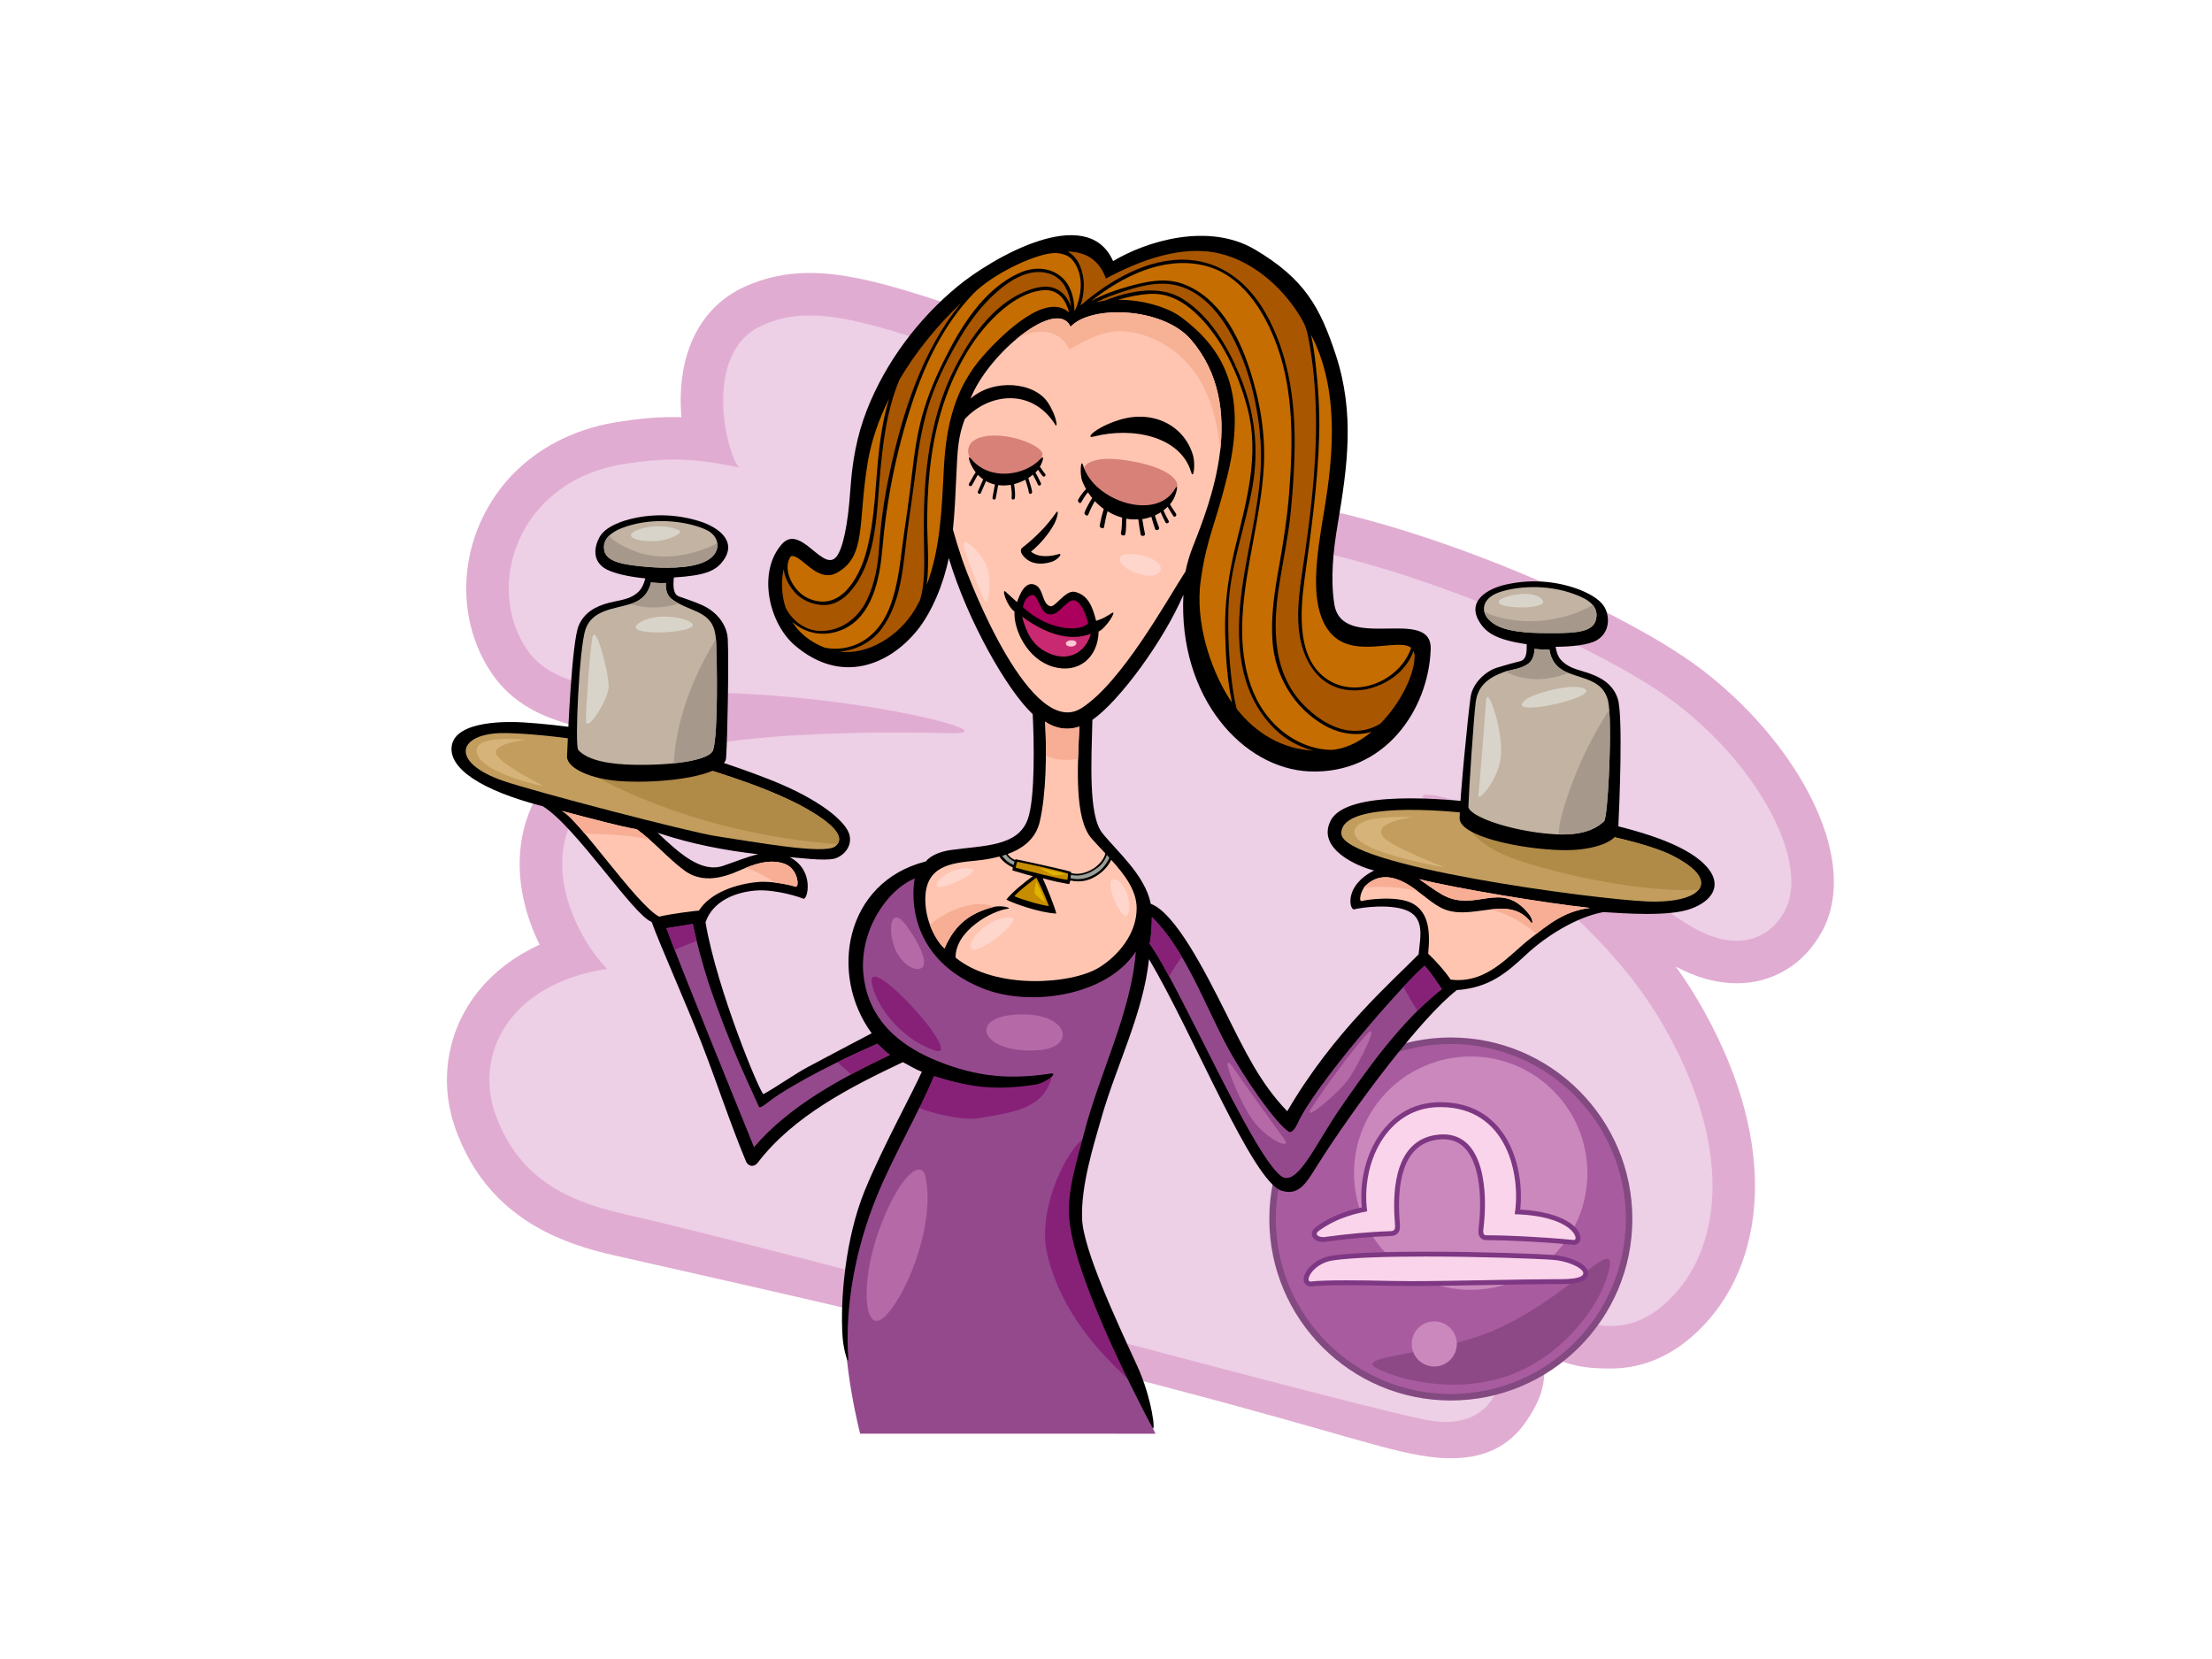 <?xml version="1.0" encoding="utf-8"?>
<!-- Generator: Adobe Illustrator 17.0.0, SVG Export Plug-In . SVG Version: 6.00 Build 0)  -->
<!DOCTYPE svg PUBLIC "-//W3C//DTD SVG 1.1//EN" "http://www.w3.org/Graphics/SVG/1.1/DTD/svg11.dtd">
<svg version="1.1" id="Layer_1" xmlns="http://www.w3.org/2000/svg" xmlns:xlink="http://www.w3.org/1999/xlink" x="0px" y="0px"
	 width="800px" height="600px" viewBox="0 0 800 600" enable-background="new 0 0 800 600" xml:space="preserve">
<g>
	<g>
		<g>
			<g>
				<path fill="#EDCFE6" d="M523.38,526.965c-3.488,0-6.867-0.997-10.051-2.966c-8.94-5.525-37.121-16.561-120.582-37.744
					c-56.005-14.211-117.869-28.195-154.832-36.546c-5.374-1.218-10.254-2.319-14.551-3.294
					c-18.544-4.213-41.135-12.629-51.336-40.587c-4.541-12.452-3.339-26.03,3.306-37.252c6.298-10.633,17.022-18.55,30.825-22.942
					c-6.13-9.673-11.467-23.143-10.392-36.864c1.027-13.119,7.812-24.509,19.619-32.937c12.601-8.991,31.382-14.249,60.98-16.791
					c-4.77-0.335-9.656-0.592-14.603-0.749c-4.007-0.121-8.104-0.167-12.443-0.209c-24.555-0.243-52.385-0.517-64.881-18.542
					c-9.13-13.17-10.67-31.067-4.015-46.709c7.401-17.405,23.362-29.277,43.788-32.576c7.381-1.193,13.565-1.749,19.461-1.749
					c3.868,0,7.683,0.23,11.772,0.725c-1.489-7.077-2.015-15.227-1.072-22.052c1.755-12.695,7.921-21.812,17.838-26.367
					c6.465-2.974,13.214-4.417,20.629-4.417c12.274,0,26.809,3.968,44.857,9.922c37.35,12.321,72.597,36.287,104.814,71.256
					c0.394-0.005,0.792-0.01,1.193-0.01c29.779,0,69.423,13.534,90.406,21.601c31.813,12.234,61.242,27.245,76.807,39.178
					c15.617,11.972,28.643,27.085,36.681,42.551c8.723,16.786,10.346,31.838,4.572,42.379c-5.103,9.309-13.875,14.649-24.071,14.649
					c-7.505,0-15.483-2.797-23.707-8.317c-8.958-6.01-25.865-16.204-42.833-25.331c16.477,13.619,34.196,31.164,46.462,52.362
					c29.263,50.577,20.446,88.712,2.434,107.536c-8.307,8.681-17.702,13.078-27.925,13.078
					c-15.649,0.007-30.211-9.889-45.624-20.362c-1.543-1.05-3.093-2.103-4.646-3.148c3.654,4.208,7.195,8.802,10.369,13.781
					c6.569,10.306,6.722,24.424,0.384,35.976C538.389,521.93,531.051,526.965,523.38,526.965L523.38,526.965z"/>
				<path fill="#E1ACD2" d="M292.838,114.077c10.652,0,23.649,3.335,42.453,9.534c47.196,15.574,82.22,47.713,103.932,71.761
					c1.447-0.08,2.942-0.119,4.48-0.119c46.598,0,132.952,36.503,162.538,59.188c30.564,23.432,48.479,58.186,39.19,75.147
					c-3.593,6.561-9.56,10.655-17.333,10.655c-5.606,0-12.152-2.13-19.426-7.007c-17.355-11.649-71.357-43.33-90.808-45.7
					c-0.7-0.087-1.283-0.129-1.753-0.129c-12.606,0,54.806,30.444,85.262,83.08c24.99,43.192,21.789,79.296,3.531,98.377
					c-7.357,7.689-14.802,10.713-22.376,10.713c-26.208,0-53.979-36.194-85.196-40.553c-0.399-0.056-0.735-0.087-1.009-0.087
					c-6.557,0,25.147,14.475,42.143,41.13c9.508,14.911,3.694,37.499-20.737,33.805c-20.649-3.124-228.489-60.378-292.664-74.948
					c-22.133-5.026-37.983-14.247-45.82-35.729c-7.782-21.324,4.249-47.291,40.35-52.811c-10.566-10.379-30.783-46.149,0.251-68.298
					c15.344-10.948,42.193-15.241,78.292-16.677c8.827-0.354,17.623-0.502,26.099-0.502c6.686,0,13.174,0.092,19.321,0.25
					c0.45,0.01,0.87,0.017,1.259,0.017c18.694,0-30.632-12.906-82.812-14.56c-26.501-0.837-59.157,2.003-71.256-15.45
					c-15.777-22.76-3.855-61.099,34.683-67.327c6.777-1.094,12.566-1.649,18.24-1.649c7.436,0,14.674,0.956,23.679,2.901
					c-4.198-3.575-13.946-41.184,8.063-51.298C280.876,115.285,286.435,114.077,292.838,114.077L292.838,114.077z M292.838,98.717
					c-8.547,0-16.345,1.676-23.838,5.12c-12.239,5.622-20.137,17.09-22.239,32.295c-0.721,5.222-0.705,10.259-0.334,14.737
					c-0.922-0.027-1.84-0.043-2.757-0.043c-6.317,0-12.891,0.589-20.689,1.851c-23.083,3.733-41.171,17.271-49.629,37.15
					c-3.717,8.736-5.292,18.275-4.555,27.589c0.764,9.639,3.99,18.804,9.325,26.505c7.005,10.104,18.184,16.456,34.18,19.418
					c2.359,0.437,4.756,0.791,7.188,1.079c-3.105,1.577-5.951,3.298-8.568,5.166c-13.716,9.784-21.603,23.131-22.815,38.586
					c-0.973,12.401,2.424,24.043,7.041,33.488c-11.482,5.268-20.558,13.097-26.425,23.008c-7.821,13.206-9.248,29.173-3.913,43.796
					c4.839,13.265,12.34,23.468,22.932,31.186c8.916,6.5,19.693,11.031,33.919,14.262c4.298,0.975,9.18,2.076,14.556,3.291
					c36.927,8.346,98.729,22.311,154.635,36.498c86.87,22.049,104.518,29.452,122.896,32.678
					c18.377,3.224,30.683-1.138,38.351-12.501c5.564-8.239,7.662-14.766,5.682-24.715c8.95,4.7,14.943,5.782,24.745,5.782
					c12.399,0,23.662-5.2,33.477-15.457c6.09-6.367,10.798-13.99,13.983-22.668c3.164-8.608,4.756-18.074,4.73-28.137
					c-0.022-10.126-1.696-20.796-4.97-31.698c-3.362-11.203-8.436-22.707-15.076-34.184c-2.645-4.569-5.523-8.972-8.579-13.201
					c7.475,3.995,14.852,6.013,22.006,6.013c13.088,0,24.317-6.794,30.808-18.642c7.044-12.859,5.448-30.475-4.493-49.607
					c-8.545-16.449-22.334-32.467-38.824-45.11c-16.107-12.348-46.273-27.771-78.724-40.247
					c-20.981-8.067-60.271-21.477-90.997-22.091c-32.495-34.606-68.05-58.443-105.764-70.885
					C321.352,102.835,306.136,98.717,292.838,98.717L292.838,98.717z"/>
			</g>
		</g>
	</g>
	<g>
		<g>
			<g>
				<circle fill="#A95B9F" cx="524.712" cy="440.865" r="64.472"/>
				<path fill="#834981" d="M524.712,506.509c-36.199,0-65.646-29.449-65.646-65.644c0-36.202,29.447-65.649,65.646-65.649
					c36.197,0,65.647,29.447,65.647,65.649C590.359,477.06,560.909,506.509,524.712,506.509L524.712,506.509z M524.712,377.569
					c-34.901,0-63.295,28.392-63.295,63.296c0,34.902,28.394,63.294,63.295,63.294c34.903,0,63.297-28.392,63.297-63.294
					C588.009,405.961,559.615,377.569,524.712,377.569L524.712,377.569z"/>
			</g>
			<path fill="#8D4986" d="M582.123,458.285c-1.966,11.13-13.521,28.309-30.994,36.883c-20.372,9.993-43.649,4.584-53.034-0.221
				c-9.384-4.8,21.81-4.783,42.557-13.968C567.279,469.194,584.083,447.152,582.123,458.285z"/>
			<circle fill="#CA88BD" cx="531.901" cy="424.29" r="42.2"/>
			<circle fill="#CA88BD" cx="518.722" cy="486.053" r="8.162"/>
		</g>
		<g>
			<g>
				<path fill="#FAD4EB" d="M473.97,464.375c-0.89,0-1.534-0.604-1.601-1.506c-0.171-2.246,3.297-6.939,9.469-7.878
					c7.763-1.181,22.642-1.424,33.759-1.424c19.461,0,39.696,0.713,46.244,1.208c4.717,0.354,11.774,2.845,11.665,5.794
					c-0.076,2.013-2.964,2.952-9.088,2.952c0,0-1.246-0.005-1.742-0.005c-5.822,0-14.476,0.158-23.638,0.325
					c-10.192,0.187-20.73,0.381-28.619,0.381c-2.519,0-4.67-0.017-6.387-0.058c-6.655-0.16-12.355-0.238-16.94-0.238
					c-6.22,0-10.544,0.143-12.848,0.434C474.149,464.37,474.059,464.375,473.97,464.375L473.97,464.375z"/>
				<path fill="#7E3883" d="M515.597,454.448c19.189,0,39.623,0.713,46.177,1.205c8.413,0.636,18.169,6.985,2.644,6.985
					c-0.102,0-0.209,0-0.314,0c-0.453,0-0.93-0.005-1.427-0.005c-12.279,0-37.249,0.708-52.258,0.708
					c-2.41,0-4.563-0.017-6.364-0.061c-7.046-0.167-12.599-0.235-16.962-0.235c-6.952,0-10.873,0.179-12.955,0.441
					c-0.058,0.003-0.115,0.007-0.167,0.007c-2.253,0,0.832-6.544,7.998-7.633C488.92,454.807,501.944,454.448,515.597,454.448
					L515.597,454.448z M515.597,452.684c-11.146,0-26.076,0.252-33.892,1.436c-6.467,0.982-10.431,5.957-10.217,8.814
					c0.106,1.368,1.125,2.323,2.481,2.323c0.126,0,0.256-0.01,0.388-0.027c2.263-0.281,6.549-0.424,12.735-0.424
					c4.578,0,10.271,0.08,16.92,0.238c1.726,0.041,3.881,0.061,6.407,0.061c7.897,0,18.44-0.196,28.637-0.383
					c9.157-0.165,17.807-0.323,23.621-0.323c0.496,0,0.968,0,1.42,0.003h0.321c4.574,0,9.842-0.432,9.97-3.798
					c0.14-3.701-7.292-6.313-12.481-6.706C555.346,453.4,535.081,452.687,515.597,452.684L515.597,452.684z"/>
			</g>
			<g>
				<path fill="#FAD4EB" d="M569.257,449.337c-0.048,0-0.104,0-0.156-0.005c-12.775-1.235-25.526-1.695-30.56-1.695
					c-0.324,0-0.618,0.003-0.885,0.003h-0.001c-0.712,0-1.23-0.199-1.584-0.599c-0.678-0.764-0.547-1.889-0.366-3.444l0.033-0.267
					c1.116-9.748,0.382-22.321-5.029-28.39c-2.245-2.515-5.19-3.796-8.751-3.796c-0.796,0-1.635,0.068-2.497,0.189
					c-13.336,1.943-15.069,17.308-14.173,29.862l0.056,0.735c0.131,1.637,0.215,2.724-0.464,3.478
					c-0.564,0.628-1.441,0.735-2.139,0.75c-6.809,0.194-15.206,0.946-23.642,2.108c-0.167,0.022-0.348,0.034-0.538,0.034
					c-0.001,0-0.001,0-0.001,0c-0.981,0-2.747-0.33-3.152-1.574c-0.181-0.56-0.125-1.421,1.176-2.37
					c6.496-4.725,13.48-6.294,16.9-6.975c-1.233-10.626,1.844-21.664,8.123-28.989c4.864-5.678,11.319-8.746,18.663-8.872
					c0.215-0.005,0.422-0.005,0.636-0.005c8.564,0,15.433,2.969,20.411,8.826c6.943,8.169,8.755,20.725,7.507,29.956
					c16.607,0.696,21.935,6.634,21.897,9.459C570.703,448.69,570.102,449.337,569.257,449.337L569.257,449.337z"/>
				<path fill="#7E3883" d="M520.903,400.395c24.23,0,29.202,24.662,26.901,38.746c21.125,0.609,23.461,9.316,21.453,9.316
					c-0.023,0-0.046,0-0.07,0c-12.373-1.198-25.273-1.703-30.646-1.703c-0.329,0-0.629,0.005-0.899,0.005
					c-0.011,0-0.024,0.002-0.037,0.002c-1.447,0-1.231-1.29-0.994-3.333c1.391-12.137,0.377-33.165-14.653-33.165
					c-0.83,0-1.704,0.066-2.623,0.199c-14.441,2.1-15.77,18.986-14.925,30.793c0.211,2.966,0.503,3.961-1.695,4.021
					c-7.409,0.213-16.089,1.06-23.737,2.113c-0.13,0.019-0.27,0.027-0.419,0.027c-1.437,0-3.567-0.817-1.458-2.353
					c6.91-5.018,14.539-6.422,17.362-6.983c-2.333-16.934,6.798-37.354,25.822-37.679
					C520.494,400.395,520.695,400.395,520.903,400.395L520.903,400.395z M520.903,398.631c-0.216,0-0.429,0-0.649,0.005
					c-7.604,0.133-14.286,3.306-19.32,9.18c-6.274,7.322-9.431,18.249-8.413,28.86c-3.69,0.774-10.277,2.469-16.459,6.966
					c-1.82,1.322-1.718,2.67-1.495,3.357c0.524,1.608,2.475,2.183,3.99,2.183c0.23,0,0.452-0.017,0.661-0.044
					c8.405-1.159,16.767-1.904,23.545-2.098c0.809-0.024,1.973-0.155,2.768-1.043c0.933-1.036,0.83-2.338,0.69-4.135
					c-0.018-0.228-0.038-0.471-0.054-0.732c-0.87-12.176,0.754-27.082,13.421-28.921c0.817-0.119,1.615-0.182,2.368-0.182
					c3.346,0,5.994,1.145,8.094,3.497c5.218,5.85,5.905,18.147,4.808,27.703l-0.03,0.262c-0.192,1.652-0.359,3.075,0.583,4.135
					c0.365,0.408,1.043,0.895,2.193,0.895h0.062c0.262-0.002,0.552-0.002,0.874-0.002c5.018,0,17.732,0.461,30.477,1.693
					c0.08,0.005,0.163,0.01,0.24,0.01c1.336,0,2.32-1.028,2.342-2.452c0.051-3.606-5.862-9.418-21.786-10.306
					c1.025-9.328-0.947-21.598-7.826-29.692C536.833,401.707,529.738,398.631,520.903,398.631L520.903,398.631z"/>
			</g>
		</g>
	</g>
	<g>
		<path fill="#95498D" d="M309.969,353.497c-0.632-9.784-1.891-17.987,5.996-26.825c7.886-8.833,12.621-11.04,16.721-11.356
			c4.104-0.315,79.516,7.259,81.093,15.777c1.578,8.516-2.21,28.394-7.886,42.277c-5.68,13.886-15.147,46.701-16.724,59.636
			c-1.578,12.937,0.316,21.773,4.418,33.131c4.1,11.356,13.252,25.559,16.723,34.71c3.47,9.149,7.572,17.669,7.572,17.669H311.094
			c0,0-6.722-25.547-5.461-46.374c1.261-20.825,6.089-31.084,9.384-40.713c4.1-11.989,9.784-20.109,13.568-27.138
			c4.417-8.2,8.204-18.615,8.204-18.615s-18.302-10.41-22.087-16.093C310.915,363.907,309.969,353.497,309.969,353.497z"/>
		<path fill="#872178" d="M394.129,410.322c-7.711,2.957-19.39,26.939-15.352,43.497c5.877,24.089,23.478,39.934,34.078,49.357
			c-4.253-8.61-13.814-27.502-17.04-36.427c-4.1-11.363-8.226-20.805-6.648-33.742C389.801,427.812,391.707,419.412,394.129,410.322
			z"/>
		<path fill="#872178" d="M331.187,399.764c1.175,1.761,16.088,5.7,22.326,4.703c14.688-2.35,24.217-3.868,27.123-15.717
			c-13.489,2.069-29.303,2.049-41.581-3.999c-0.051,0.121-0.119,0.238-0.202,0.344c-0.965,1.232-2.086,2.326-3.159,3.461
			C334.256,392.224,331.187,399.762,331.187,399.764z"/>
		<path d="M617.97,314.327c-6.57-8.45-23.625-13.48-37.938-16.714c-14.842-3.352-29.749-5.68-45.666-7.366
			c-11.298-1.196-47.258-4.836-53.108,6.529c-5.255,10.213,9.921,16.704,15.712,18.048c-11.03,5.52-8.91,14.453-7.187,14.043
			c3.51-0.837,12.701-1.841,18.386,0.167c7.332,2.588,5.491,9.731,4.896,16.112c-9.017,9.287-30.656,27.795-47.514,56.755
			c-9.759-10.111-15.287-21.715-22.229-35.598c-7.623-15.246-18.36-36.231-27.147-39.43c-1.997-10.383-12.451-19.205-17.525-25.612
			c-5.075-6.406-3.933-26.253-3.574-40.912c9.834-6.849,25.761-28.581,32.912-45.256c-1.854,37.303,21.68,62.886,45.559,63.9
			c27.173,1.157,43.103-22.246,43.881-44.14c0.565-15.991-32.157,1.441-34.879-16.476c-1.408-9.272-0.369-19.214,1.186-28.416
			c3.603-21.285,6.332-40.517-0.687-61.778c-5.668-17.175-11.31-27.33-29.111-37.897c-16.798-9.978-39.316-3.085-51.373,4.145
			c-9.455-21.38-44.079-0.885-56.188,9.086c-14.258,11.746-26.065,27.465-32.823,44.691c-3.712,9.469-5.34,18.794-6.019,28.947
			c-0.843,12.6-2.732,21.516-5.108,24.276c-2.713,3.158-6.441-1.035-10.374-4.021c-0.062-0.116-0.165-0.204-0.31-0.23
			c-3.003-2.217-6.112-3.602-8.973-0.378c-8.901,10.01-4.75,28.457,4.595,36.52c16.768,14.45,34.161,7.245,44.362-5.367
			c5.392-6.668,9.636-17.182,11.4-26.139c6.774,22.612,21.074,47.774,30.36,56.459c0.449,8.69,1.004,30.344-1.798,38.047
			c-3.592,9.884-15.695,9.401-27.764,11.091c-3.793,0.529-7.302,1.921-9.112,4.14c-29.317,7.441-35.131,40.934-19.554,62.144
			c-6.915,3.577-16.316,8.605-23.194,12.258c-4.221,2.246-11.729,7.451-15.923,9.743c-0.929,0.507-16.859-37.723-20.988-62.103
			c2.551-7.766,11.112-11.222,19.202-11.581c3.77-0.165,10.669,0.912,16.21,3.01c1.511,0.572,4.18-10.361-5.014-15.042
			c3.269,0.211,12.211,1.467,16.19,0.57c2.247-0.509,6.461-3.507,5.555-8.268c-0.966-5.074-11.051-13.333-28.922-20.342
			c-30.555-11.984-61.41-18.872-88.972-20.669c-5.273-0.344-24.864-0.897-26.062,8.685c-0.977,7.822,10.237,15.792,32.968,21.64
			c11.868,7.223,32.788,39.476,39.347,41.804c2.875,8.004,12.393,29.323,17.999,43.691c5.56,14.24,10.261,28.785,16.123,42.908
			c0.805,1.935,2.948,2.222,4.223,0.553c12.955-16.971,33.577-27.434,52.528-36.415c2.32,1.172,4.379,2.537,6.858,3.478
			c-3.044,6.985-14.323,27.521-20.629,42.937c-7.109,17.376-8.94,39.77-8.032,52.969c0.343,4.996,2.241,10.684,2.048,7.737
			c-1.271-19.564,2.851-40.129,10.187-58.254c5.956-14.712,15.113-30.148,20.803-43.866c14.389,4.565,23.236,5.067,36.323,3.192
			c4.195-0.599,8.864-4.506,5.95-4.067c-13.583,2.042-25.834,1.671-41.245-4.623c-18.56-7.584-25.263-19.185-26.517-31.154
			c-1.586-15.188,7.958-30.33,18.561-34.802c-0.004,0.027-5.964,27.342,24.356,39.689c17.321,7.058,45.226,2.802,55.595-13.272
			c-1.67,22.188-13.358,44.521-18.751,65.85c-2.541,10.034-6.107,20.344-5.319,30.689c1.507,19.823,22.127,60.776,30.014,75.608
			c1.397,2.622-0.045-10.507-5.41-22.181c-7.194-15.663-19.643-42.161-19.982-53.427c-0.358-11.892,3.864-25.418,7.143-36.823
			c5.377-18.707,15.013-37.402,17.07-56.919c15.971,26.835,37.387,80.485,47.993,83.75c6.521,2.008,9.158-3.313,13.205-9.695
			c13.546-21.344,37.285-52.937,50.131-62.874c11.714-0.839,17.889-6.148,25.075-12.838c7.188-6.682,18.049-13.534,27.912-15.372
			c8.021,0.502,23.733,1.671,31.586-1.167C619.309,325.857,622.649,320.344,617.97,314.327z M274.2,308.949
			c-3.957,0.9-8.022,2.615-12.661,4.186c-8.011,2.717-16.042-4.744-23.692-11.938c0.317,0.099,0.639,0.187,0.954,0.293
			C250.23,305.27,262.156,307.567,274.2,308.949z"/>
		<path fill="#C29D5D" d="M181.902,282.386c-18.563-6.435-16.765-16.325-1.789-17.22c6.418-0.386,37.148,1.499,69.202,11.082
			c11.928,3.568,31.5,9.585,44.335,17.373c8.388,5.096,12.133,9.59,8.405,12.498c-3.883,3.029-29.05-1.598-43.067-3.716
			C249.371,300.948,192.938,286.218,181.902,282.386z"/>
		<path fill="#FFC5B1" d="M203.159,293.269c12.582,3.306,20.723,5.513,27.134,6.648c6.442,4.625,10.751,10.051,17.105,14.812
			c8.103,6.078,17.581,1.121,21.988-0.735c5.692-2.394,10.149-3.01,14.161-1.671c5.172,1.722,5.676,8.807,4.178,8.353
			c-1.499-0.449-8.19-2.173-13.705-1.671c-7.681,0.701-17.121,3.776-21.255,10.34c-0.341-0.061-9.829,1.067-14.383,2.176
			C229.993,327.024,209.239,296.068,203.159,293.269z"/>
		<path fill="#95498D" d="M321.886,381.482c-17.699,8.494-36.347,18.387-49.191,33.412c-5.172-12.889-26.721-65.53-31.67-79.207
			c3.177-0.504,6.353-1.026,9.527-1.526c1.462,7.022,3.395,13.958,5.56,20.822c0.999,3.168,4.526,13.19,8.383,22.641
			c3.807,9.316,7.936,18.052,9.983,22.644c0.448,1.007,3.393-1.957,7.259-4.451c11.976-7.727,28.756-15.37,35.507-18.309
			C318.828,378.738,320.151,380.409,321.886,381.482z"/>
		<path fill="#9A9F97" d="M400.304,309.204c0.307,0.327,0.616,0.66,0.924,0.994c-0.949,2.103-2.355,3.951-4.3,5.35
			c-2.82,2.032-6.435,2.944-9.783,2.081c0.068-0.424,0.13-0.849,0.176-1.264c1.943,0.488,3.383,0.26,4.662-0.073
			c1.943-0.504,3.157-1.208,4.807-2.35c1.533-1.055,2.721-2.661,3.404-4.402C400.236,309.43,400.273,309.316,400.304,309.204z"/>
		<path fill="#C56D00" d="M443.546,250.946c-5.377-9.088-11.495-25.406-9.269-41.169c2.202-15.598,5.338-19.872,9.779-38.326
			c7.517-31.227-2.891-46.255-16.768-56.663c-4.952-3.718-14.082-6.418-22.953-6.362c3.662-1.087,7.415-1.848,11.182-2.122
			c6.695-0.485,12.265,2.598,17.022,7.051c9.44,8.853,15.407,22.066,18.65,34.402c4.35,16.573-0.262,33.056-4.225,49.187
			c-2.605,10.614-4.127,20.929-3.886,31.814c0.187,8.45,0.736,17.029,2.481,25.326C444.856,253.065,444.184,252.02,443.546,250.946z
			"/>
		<path fill="#A95600" d="M447.277,256.395c-0.812-3.119-1.302-6.347-1.718-9.5c-1.134-8.627-1.488-17.427-1.303-26.122
			c0.32-15.219,6.099-29.806,8.702-44.683c2.465-14.089,0.816-27.376-4.667-40.502c-4.332-10.376-10.736-21.334-20.5-27.439
			c-8.45-5.28-19.187-2.961-28.38,0.611c-0.985,0.131-1.959,0.301-2.908,0.519c3.095-1.579,6.449-2.753,9.548-3.779
			c5.676-1.877,12.122-3.645,18.114-2.571c11.653,2.088,19.052,13.005,23.589,23.034c4.714,10.407,7.316,22.042,8.128,33.412
			c1.296,18.176-4.379,36.093-6.745,53.949c-2.351,17.759-1.651,37.055,11.949,50.366c3.917,3.834,8.738,6.473,13.957,7.788
			C463.596,270.916,454.104,265.073,447.277,256.395z"/>
		<path fill="#C56D00" d="M483.345,270.987c-0.522,0.085-1.039,0.162-1.552,0.223c-6.95-0.027-13.518-2.867-18.748-7.349
			c-11.8-10.109-14.486-26.146-13.684-40.854c1-18.312,6.697-36.008,7.719-54.327c0.663-11.877-1.441-23.886-5.131-35.156
			c-4.02-12.268-11.051-25.882-23.838-30.745c-6.572-2.498-13.508-1.014-20.045,0.847c-4.357,1.244-9.26,2.855-13.482,5.282
			c11.449-9.025,25.877-16.207,40.475-12.993c13.892,3.056,22.344,16.718,26.826,29.192c6.055,16.857,5.737,35.44,4.357,53.046
			c-0.72,9.185-2.128,18.178-3.758,27.237c-1.564,8.695-2.877,17.478-2.282,26.338c0.844,12.624,7.698,24.303,18.79,30.611
			c4.42,2.513,9.508,3.684,14.554,2.922c0.866-0.133,1.698-0.344,2.508-0.609C492.175,267.885,487.831,270.245,483.345,270.987z"/>
		<path fill="#C56D00" d="M477.858,191.047c-2.412,15.203-3.574,29.522,3.149,37.645c8.306,10.029,24.694,1.78,29.346,5.591
			c-3.602,10.999-17.856,17.858-28.466,12.493c-13.396-6.772-11.689-25.702-9.993-37.975c2.354-17.041,4.725-34.133,5.205-51.353
			c0.24-8.795-0.331-17.526-1.334-26.263c-0.388-3.378-0.887-6.762-1.602-10.082C486.885,145.19,480.112,176.822,477.858,191.047z"
			/>
		<path fill="#A95600" d="M399.969,100.737c12.188-6.539,27.294-12.249,40.939-9.098c12.999,3.007,24.167,13.429,30.343,24.603
			c1.559,2.816,2.11,6.723,2.572,9.51c1.41,8.55,2.058,17.315,2.133,25.969c0.16,18.186-2.222,36.532-4.892,54.489
			c-1.749,11.771-3.603,25.731,3.882,35.993c6.874,9.425,19.313,9.35,28.365,3.197c3.588-2.437,6.435-5.913,7.925-9.942
			c0.269,0.611,0.403,1.368,0.37,2.316c-0.226,6.668-5.204,16.631-12.388,23.954c-2.817,1.729-6.055,2.692-9.705,2.583
			c-6.355-0.191-12.239-3.859-16.743-8.079c-12.708-11.902-12.586-29.03-10.062-45.076c1.36-8.635,3.231-17.167,4.092-25.877
			c0.86-8.661,1.452-17.347,1.431-26.049c-0.04-15.913-2.578-32.01-10.523-45.993c-5.999-10.56-15.496-18.491-27.955-19.258
			c-14.464-0.883-28.234,7.32-38.987,16.512c1.582-4.739,1.75-9.91-0.286-14.584c-0.991-2.282-2.505-3.885-4.312-4.938
			C392.317,91.069,397.491,93.711,399.969,100.737z"/>
		<path fill="#C56D00" d="M285.975,201.21c3.513-1.286,9.37,9.913,16.637,5.971c10.941-5.935,7.517-18.356,11.271-40.33
			c1.294-7.582,3.973-15.251,7.673-22.695c-1.659,5.528-2.731,11.259-3.451,17.097c-1.585,12.811-1.419,26.107-4.879,38.62
			c-2.558,9.243-9.389,21.562-20.839,16.551C286.7,213.934,282.791,205.685,285.975,201.21z"/>
		<path fill="#A95600" d="M283.441,205.845c0.258,2.779,1.732,5.51,3.361,7.611c2.697,3.478,6.894,5.343,11.25,5.36
			c4.87,0.02,8.691-3.492,11.305-7.244c7.521-10.779,7.713-25.887,8.789-38.46c1.058-12.367,2.462-24.666,7.212-35.923
			c6.01-10.145,13.781-19.655,22.332-27.686c-14.306,17.259-21.415,40.138-26.063,62.018c-1.879,8.84-3.125,17.82-3.71,26.84
			c-0.405,6.282-1.595,12.702-4.297,18.421c-2.988,6.316-8.579,10.922-15.698,11.397c-6.068,0.407-11.165-3.291-13.788-8.37
			C282.436,214.671,282.596,209.447,283.441,205.845z"/>
		<path fill="#C56D00" d="M298.377,234.276c-5.72-2.181-9.488-5.605-11.888-9.435c4.676,4.332,11.73,5.794,18.523,2.721
			c10.478-4.746,13.165-18.295,14.05-28.533c1.579-18.256,5.069-35.889,10.825-53.303c4.756-14.397,11.43-28.329,21.99-39.381
			c7-7.325,24.242-15.595,30.766-14.781c3.743,0.466,5.383,2.035,6.801,4.945c2.361,4.846,1.522,10.796-0.612,15.676
			c-0.07,0.068-0.144,0.126-0.215,0.194c-0.085-4.771-1.459-9.898-5.496-12.811c-4.183-3.02-9.567-2.981-14.19-0.951
			c-13.34,5.852-21.739,19.981-27.889,32.476c-3.55,7.223-6.504,14.572-8.34,22.425c-1.891,8.089-2.672,16.406-3.682,24.635
			c-0.862,6.995-2.029,13.944-2.883,20.943c-0.786,6.418-1.713,12.862-3.802,19.008c-1.991,5.86-5.452,11.138-10.97,14.164
			C307.38,234.455,302.726,235.105,298.377,234.276z"/>
		<path fill="#A95600" d="M334.223,199.265c0.104,5.816,0.187,12.037-1.458,17.71c-0.597,1.186-1.233,2.36-1.923,3.515
			c-5.655,9.432-16.848,16.524-27.219,15.181c5.895-0.495,11.648-3.403,15.3-8.356c7.086-9.607,7.663-22.513,9.112-33.929
			c0.998-7.841,2.218-15.646,3.185-23.498c1.09-8.889,2.584-17.701,5.586-26.172c2.644-7.47,6.388-14.776,10.417-21.589
			c3.989-6.748,8.843-13.02,14.961-17.963c4.775-3.852,10.97-7.109,17.21-5.225c5.342,1.606,7.533,7,7.952,12.142
			c-0.959-2.986-2.686-5.528-5.82-6.779c-3.603-1.441-7.893-0.109-11.251,1.339c-11.39,4.909-19.411,16.578-24.85,27.228
			c-6.991,13.687-9.952,28.797-10.93,44.031C334.013,184.351,334.09,191.804,334.223,199.265z"/>
		<path fill="#C56D00" d="M341.344,169.629c-0.725,13.965-1.188,28.727-6.194,41.913c1.093-8.086,0.072-16.762,0.175-24.594
			c0.19-14.812,1.778-29.699,6.885-43.689c4.495-12.326,11.746-24.868,22.379-32.877c3.609-2.714,7.943-4.975,12.493-5.411
			c5.449-0.529,8.405,3.286,9.539,8.035c-8.123-7.334-23.178,6.845-30.968,15.598C345.094,140.463,342.135,154.346,341.344,169.629z
			"/>
		<path fill="#FFC5B1" d="M347.872,202.01c-1.18-3.463-2.245-6.963-3.235-10.483c0.665-6.391,0.922-12.716,1.18-18.428
			c0.488-10.863,0.676-14.933,3.091-21.504c8.584-9.389,24.23-11.523,32.798,2.069c0.874,1.383,0.592-2.956-2.658-7.98
			c-4.936-7.623-19.796-8.867-28.072-1.477c6.5-16.546,31.369-36.803,36.198-26.039c7.594-8.045,33.517-7.034,43.586,4.71
			c20.816,24.286,6.914,58.96,0.594,75.004c-1.164,2.954-2.012,5.872-2.593,8.768c-6.595,10.155-23.185,40.41-37.724,49.508
			C373.103,267.382,351.229,211.874,347.872,202.01z"/>
		<path fill="#FFC5B1" d="M376.034,297.218c2.286-9.723,2.567-24.562,1.968-36.245c2.017,1.525,6.846,3.762,12.372,1.804
			c-0.667,14.613-1.826,33.296,4.382,40.434c1.479,1.698,3.214,3.502,4.989,5.394c-0.274,2.098-2.596,4.422-4.146,5.416
			c-1.929,1.232-5.069,2.644-8.217,1.717c0.01-0.09-0.024-0.294-0.018-0.379c-0.569-0.475-19.389-4.502-20.082-4.616
			c-0.015,0.024-0.102,0.264-0.116,0.296c-0.992-0.362-2.171-1.198-2.742-2.161C370.141,306.796,374.616,303.24,376.034,297.218z"/>
		<path fill="#C78D00" d="M386.023,318.195c-1.931-0.073-15.314-3.427-18.667-4.359c0.018-0.57,0.44-1.967,0.521-2.163
			c4.136,0.791,14.001,2.93,18.368,4.247C386.355,316.323,386.171,317.657,386.023,318.195z"/>
		<path fill="#9A9F97" d="M366.936,311.595c-0.138,0.378-0.278,0.825-0.398,1.256c-1.733-0.769-3.063-1.884-4.089-3.33
			c0.48-0.143,0.955-0.289,1.42-0.449C364.502,310.191,365.775,311.164,366.936,311.595z"/>
		<path fill="#FFC5B1" d="M397.451,349.944c-9.915,6.066-37.48,8.145-51.861-3.611c-0.102-9.813,13.24-17,18.946-17.686
			c1.601-0.191-2.299-1.438-5.478-0.572c-7.533,2.054-13.468,5.59-17.459,14.95c-2.627-2.282-6.952-9.316-6.952-17.715
			c0-12.113,9.105-13.16,18.215-14.041c3.084-0.296,5.707-0.723,8.545-1.504c1.122,1.647,2.949,3.097,4.897,3.951
			c-0.099,0.415-0.135,0.88-0.142,1.094c2.786,0.735,4.476,1.397,7.379,2.081c-3.066,2.171-7.73,6.025-9.574,8.457
			c2.337,1.322,12.128,4.79,18.066,5.05c-0.62-2.486-3.284-9.185-4.915-12.78c3.434,0.98,5.965,1.511,9.576,2.139
			c0.102-0.342,0.305-0.764,0.406-1.315c4.009,0.839,7.019-0.01,10.053-2.062c1.988-1.346,3.729-3.281,4.727-5.413
			c4.78,5.263,9.105,10.892,9.202,17.259C411.23,337.809,404.161,345.833,397.451,349.944z"/>
		<path fill="#C78D00" d="M374.808,317.378c1.079,2.047,3.291,6.791,4.538,10.311c-3.235-0.364-10.286-2.527-12.498-3.556
			C368.549,322.146,372.053,319.544,374.808,317.378z"/>
		<path fill="#95498D" d="M484.477,401.166c-8.874,12.906-15.568,28.841-21.433,23.963c-10.862-9.02-36.996-69.893-47.269-83.82
			c0.799-3.648,0.823-8.826,0.799-9.639c11.782,11.392,19.227,31.688,26.812,46.005c6.308,11.911,18.016,28.608,22.664,31.579
			c1.137,0.725,2.524-1.385,3.176-2.84c6.094-13.565,36.633-48.884,45.993-57.143c2.339,2.51,4.237,5.586,6.215,8.438
			C506.362,369.626,493.628,387.865,484.477,401.166z"/>
		<path fill="#872178" d="M307.78,388.581c4.684-2.51,9.429-4.853,14.106-7.099c-1.735-1.072-3.058-2.743-4.641-3.973
			c-3.132,1.363-8.423,3.742-14.394,6.667C304.477,385.651,306.153,387.103,307.78,388.581z"/>
		<path fill="#872178" d="M244.34,343.395c2.508-1.125,5.052-2.134,7.624-3.061c-0.504-2.049-0.98-4.106-1.411-6.173
			c-3.174,0.5-6.35,1.021-9.527,1.526c0.702,1.933,1.733,4.647,3.003,7.917C244.112,343.524,244.21,343.449,244.34,343.395z"/>
		<path fill="#872178" d="M422.859,353.143c1.345-2.447,2.883-4.795,4.586-7.034c-3.226-5.469-6.787-10.492-10.872-14.439
			c0.024,0.812,0,5.991-0.799,9.639C417.665,343.875,420.09,348.023,422.859,353.143z"/>
		<path fill="#872178" d="M512.638,365.576c2.832-2.816,5.766-5.469,8.796-7.866c-1.978-2.852-3.876-5.928-6.215-8.438
			c-1.847,1.63-4.523,4.322-7.672,7.684C509.153,359.881,510.86,362.75,512.638,365.576z"/>
		<path fill="#FFC5B1" d="M553.29,339.563c-7.519,5.848-15.541,16.379-28.64,14.722c-2.153-3.182-5.394-6.774-8.126-9.374
			c0.78-8.137,0.167-14.54-5.181-17.885c-5.347-3.34-17.216-1.671-18.718-1.169c-1.505,0.502-0.371-4.048,1.301-5.605
			c4.548-4.254,9.702-3.519,14.785-0.652c4.229,2.384,7.667,5.996,11.914,8.414c10.858,6.182,24.827-5.396,33.169,5.702
			c0.516,0.686,0.861-1.057-1.003-3.344c-10.126-12.44-19.192,0.012-31.254-6.854c-2.84-1.613-5.956-4.019-8.276-5.559
			c13.458,3.388,45.748,8.69,61.756,10.41C565.688,329.561,560.283,334.123,553.29,339.563z"/>
		<path fill="#F7AE95" d="M211.469,301.45c7.382,0.328,14.788,0.33,22.063,1.887c0.477,0.104,0.951,0.213,1.424,0.327
			c-1.459-1.288-2.989-2.547-4.663-3.747c-6.412-1.135-14.552-3.342-27.134-6.648C204.918,294.079,207.906,297.252,211.469,301.45z"
			/>
		<path fill="#F7AE95" d="M275.869,316.492c1.49,0.846,2.952,1.746,4.384,2.69c3.495,0.417,6.523,1.21,7.472,1.494
			c1.498,0.454,0.994-6.631-4.178-8.353c-3.939-1.315-8.315-0.742-13.862,1.547C271.809,314.574,273.896,315.377,275.869,316.492z"
			/>
		<path fill="#F7B195" d="M373.223,120.354c5.936-1.254,10.886,0.599,13.554,6.051c5.796-3.335,12.168-6.898,19.064-6.609
			c5.845,0.245,11.846,2.474,16.721,5.697c8.087,5.353,13.394,13.67,16.074,22.901c1.37,4.717,2.228,9.617,2.652,14.586
			c1.563-13.572-0.245-28.106-10.529-40.102c-10.069-11.744-35.992-12.755-43.586-4.71c-2.659-5.925-11.387-2.452-19.784,4.633
			C369.101,121.695,370.99,120.824,373.223,120.354z"/>
		<path fill="#F7AE95" d="M378.262,273.313c3.77,1.778,7.661,1.812,11.638,1.111c0.104-3.97,0.305-7.941,0.474-11.647
			c-5.526,1.957-10.355-0.279-12.372-1.804C378.2,264.836,378.299,269.051,378.262,273.313z"/>
		<path fill="#F7AE95" d="M359.058,328.074c0.107-0.029,0.216-0.049,0.323-0.075c-4.076-2.069-9.795-0.74-13.786,0.873
			c-3.355,1.356-6.48,3.243-9.305,5.499c1.499,4.128,3.714,7.271,5.309,8.654C345.59,333.664,351.525,330.128,359.058,328.074z"/>
		<path fill="#F7AE95" d="M512.662,322.255c-1.271-0.958-2.567-1.875-3.951-2.656c-5.084-2.867-10.238-3.602-14.785,0.652
			c-0.221,0.201-0.431,0.461-0.625,0.75C499.794,320.453,506.23,320.795,512.662,322.255z"/>
		<path fill="#F7AE95" d="M552.791,330.371c1.864,2.287,1.518,4.031,1.003,3.344c-3.93-5.229-9.108-5.425-14.625-4.814
			c2.356,0.643,4.662,1.46,6.871,2.503c3.602,1.707,6.774,3.856,9.563,6.355c5.948-4.618,11.136-8.331,19.414-9.391
			c-16.008-1.72-48.299-7.021-61.756-10.41c2.32,1.54,5.435,3.946,8.276,5.559C533.599,330.383,542.665,317.931,552.791,330.371z"/>
		<path fill="#C29D5D" d="M595.597,326.019c-19.278-0.815-110.159-12.864-110.494-24.56c-0.286-10.048,27.41-9.527,48.969-7.021
			c21.557,2.505,57.482,8.353,70.528,14.875C623.316,318.673,615.464,326.861,595.597,326.019z"/>
		<path fill="#B08A47" d="M293.651,293.621c-12.835-7.788-32.407-13.806-44.335-17.373c-13.004-3.886-25.789-6.51-36.821-8.225
			c-1.483,2.047-2.64,4.257-3.193,6.774c-0.055,0.242-0.165,0.419-0.308,0.543c2.245,3.413,6.535,5.666,9.977,7.386
			c4.845,2.425,9.834,4.664,14.846,6.706c11.886,4.831,24.221,8.552,36.771,11.21c10.605,2.246,21.404,3.847,32.259,4.696
			C305.105,302.437,301.321,298.278,293.651,293.621z"/>
		<path fill="#B08A47" d="M604.6,309.313c-12.573-6.287-46.399-11.947-68.132-14.586c-0.6,0.636-1.191,1.286-1.752,1.957
			c-0.615,0.732-1.248,1.475-1.735,2.297c-0.393,0.662-0.243,0.834-0.596,0.669c0.781,0.364,0.654,1.218,0.146,1.673
			c4.804,5.389,12.022,8.402,18.763,10.536c7.755,2.462,15.72,4.441,23.695,6.039c12.789,2.571,26.151,4.404,39.331,3.922
			C616.859,318.695,614.296,314.159,604.6,309.313z"/>
		<path d="M253.362,188.634c-7.793-2.525-16.145-2.952-24.115-1.215c-3.816,0.832-10.355,2.867-12.503,6.985
			c-1.961,3.752-2.257,8.079,1.513,10.846c2.931,2.151,9.903,3.449,15.131,3.929c-0.754,2.755-1.642,4.686-4.364,6.27
			c-2.593,1.504-5.95,1.824-8.81,2.566c-4.909,1.288-8.961,3.548-10.939,8.292c-2.453,5.884-3.844,38.276-4.197,47.242
			c-0.161,4.152,8.375,8.309,19.772,8.989c15.352,0.914,37.279-1.911,37.746-8.385c0.525-7.301,1.019-35.227,0.612-43.022
			c-0.265-5.028-3.787-9.845-9.38-12.328c-2.69-1.191-5.457-2.11-8.246-3.085c-2.451-0.856-2.057-4.754-1.881-6.866
			c10.862-0.677,14.857-2.193,17.619-5.763C267.099,195.614,259.37,190.584,253.362,188.634z"/>
		<path d="M535.225,225.185c2.447,3.796,6.163,6.216,16.933,7.822c-0.007,2.118,0.183,5.46-2.333,6.107
			c-2.858,0.73-5.674,1.475-8.478,2.37c-4.124,1.322-8.796,5.639-9.487,10.628c-1.071,7.732-3.872,36.449-3.97,43.767
			c-0.091,6.495,21.516,11.181,36.891,11.579c11.415,0.298,20.275-3.117,20.467-7.269c0.415-8.964,1.792-41.356-0.149-47.424
			c-1.567-4.899-5.41-7.499-10.192-9.195c-2.788-0.992-6.105-1.591-8.56-3.315c-2.576-1.812-3.236-3.524-3.749-6.333
			c5.247-0.032,11.915-0.551,15.017-2.442c3.995-2.433,4.744-7.143,3.113-11.048c-1.79-4.286-8.482-6.973-12.211-8.123
			c-7.792-2.408-16.15-2.699-24.132-0.844C538.232,212.893,530.101,217.244,535.225,225.185z"/>
		<path fill="#C2B3A2" d="M242.727,216.488c2.765,2.234,6.984,3.611,9.5,4.8c5.494,2.6,6.59,5.852,6.817,11.736
			c0.223,5.887,0.756,32.185-1.139,38.247c-1.037,3.325-12.336,5.501-27.762,5.341c-9.483-0.104-17.538-1.528-20.998-5.365
			c-1.357-1.504,0.357-36.871,2.567-43.522c2.387-7.177,10.228-7.422,16.319-9.292c4.548-1.395,6.591-4.298,7.404-7.788
			c1.706,0.162,3.489,0.31,5.393,0.196C240.646,213.41,241.427,215.435,242.727,216.488z"/>
		<path fill="#C2B3A2" d="M254.862,203.155c-5.765,2.683-15.498,2.299-20.451,1.892c-9.047-0.745-15.185-1.814-15.903-6.107
			c-0.905-5.433,5.387-7.856,9.732-9.052c10.192-2.811,20.971-1.07,27.07,1.671C260.602,193.938,261.316,200.155,254.862,203.155z"
			/>
		<path fill="#C2B3A2" d="M554.979,234.659c1.887,0.271,3.679,0.279,5.39,0.264c0.512,3.544,2.301,6.614,6.711,8.392
			c5.909,2.379,12.736,2.792,14.501,10.148c1.636,6.811,0.034,42.176-1.444,43.553c-3.776,3.527-9.439,5.346-18.896,4.635
			c-15.385-1.155-30.283-6.532-30.176-10.014c0.184-6.027,1.899-31.739,2.628-37.582c0.728-5.845,4.325-8.831,10.019-10.948
			c2.61-0.97,5.95-0.997,8.894-2.986C553.991,239.185,554.942,237.23,554.979,234.659z"/>
		<path fill="#C2B3A2" d="M542.195,214.213c6.321-2.185,17.2-3.029,27.114,0.64c4.229,1.564,9.242,3.968,7.878,9.302
			c-1.081,4.218-6.552,4.855-15.629,4.824c-4.969-0.019-15.102,0.182-20.616-2.978C534.766,222.459,535.397,216.56,542.195,214.213z
			"/>
		<path fill="#A6998C" d="M245.543,218.292c-1.015-0.536-1.982-1.133-2.816-1.805c-1.3-1.053-2.081-3.078-1.899-5.646
			c-1.904,0.114-3.686-0.034-5.393-0.196c-0.812,3.49-2.856,6.393-7.404,7.788c-0.029,0.01-0.061,0.017-0.091,0.027
			C233.621,220.179,239.887,220.099,245.543,218.292z"/>
		<path fill="#A6998C" d="M258.929,231.181c-8.439,13.689-14.405,29.226-15.262,44.885c8.16-0.832,13.54-2.554,14.238-4.795
			c1.894-6.061,1.362-32.36,1.139-38.247C259.019,232.377,258.981,231.768,258.929,231.181z"/>
		<path fill="#A6998C" d="M245.726,200.895c-5.689,0.851-11.752,0.366-17.071-1.894c-3.131-1.336-6.364-2.826-8.336-5.273
			c-1.37,1.327-2.174,3.025-1.811,5.212c0.718,4.293,6.857,5.363,15.903,6.107c4.953,0.408,14.686,0.791,20.451-1.892
			c3.546-1.647,4.922-4.264,4.572-6.684C255.124,198.67,250.466,200.186,245.726,200.895z"/>
		<path fill="#A6998C" d="M579.01,261.489c-4.116,7.058-7.744,14.426-10.524,22.11c-1.995,5.52-4.487,11.982-4.818,18.176
			c8.015,0.242,13.031-1.548,16.47-4.759c1.321-1.23,2.736-29.503,1.866-40.429C580.972,258.205,579.974,259.835,579.01,261.489z"/>
		<path fill="#A6998C" d="M567.25,243.381c-0.055-0.022-0.113-0.044-0.17-0.066c-4.411-1.778-6.199-4.848-6.711-8.392
			c-1.711,0.015-3.503,0.007-5.39-0.264c-0.036,2.571-0.987,4.526-2.372,5.462c-2.691,1.814-5.709,1.999-8.199,2.753
			C551.898,246.699,559.826,246.228,567.25,243.381z"/>
		<path fill="#A6998C" d="M566.156,222.92c-6.778,1.856-13.95,2.316-20.876,1.007c-2.823-0.534-6.031-1.256-8.487-2.768
			c0.384,1.739,1.75,3.468,4.147,4.841c5.514,3.16,15.648,2.959,20.616,2.978c9.077,0.032,14.549-0.606,15.629-4.824
			c0.571-2.239,0.019-3.961-1.124-5.319C572.963,220.584,569.644,221.967,566.156,222.92z"/>
		<path d="M402.138,221.7c-1.978,1.186-2.756,1.914-5.709,2.83c-1.25-4.848-2.738-9.251-7.609-10.458
			c-3.497-0.861-7.135,5.69-9.007,5.166c-3.001-0.842-2.315-6.35-5.417-7.698c-3.719-1.615-5.651,3.633-6.563,6.207
			c-1.011-0.917-3.172-2.768-4.09-3.699c-1.613-1.637,0.132,4.882,3.166,7.126c-0.393,6.728,4.783,17.315,13.911,19.956
			c9.328,2.699,16.305-3.391,16.511-12.719C400.16,227.053,404.112,220.519,402.138,221.7z"/>
		<path fill="#AB005C" d="M373.31,215.188c2.041-0.437,2.833,6.422,5.87,6.954c2.963,0.514,4.184-1.943,7.254-4.356
			c3.695-2.901,6.208,4.114,7.115,7.56c-2.377,3.165-14.07,3.138-23.604-5.756C370.374,217.4,371.269,215.627,373.31,215.188z"/>
		<path fill="#C92970" d="M377.866,235.513c-4.811-2.733-6.8-7.111-8.21-12.522c7.651,5.697,16.705,9.352,24.869,6.214
			C392.516,236.429,385.642,239.932,377.866,235.513z"/>
		<path d="M381.88,185.51c-3.437,4.936-7.58,8.996-12.189,12.607c-0.688,0.538-0.545,1.574-0.112,2.243
			c3.169,4.909,9.282,3.471,11.391,2.578c1.726-0.733,3.621-3.01,1.806-2.501c-2.976,0.835-7.024,1.341-9.903-0.907
			c4.306-3.522,7.715-8.314,8.876-11.026C382.539,186.665,382.997,183.905,381.88,185.51z"/>
		<path d="M404.497,151.957c-8.331,2.668-12.202,6.772-9.053,5.957c14.293-3.709,31.47-0.034,35.329,12.77
			c0.929,3.095,1.606-2.879,0.707-5.962C428.312,153.829,416.903,147.989,404.497,151.957z"/>
		<path fill="#D78179" d="M405.118,166.194c-8.838-1.084-14.029,1.477-13.069,4.359c1.715,5.14,7.844,10.235,15.029,12.307
			c7.188,2.064,15.791-0.766,18.513-6.318C426.982,173.706,421.998,168.265,405.118,166.194z"/>
		<path fill="#D78179" d="M352.779,158.952c7.811-4.055,23.34,1.387,24.229,5.043c0.565,2.326-7.022,10.187-17.405,7.516
			C349.218,168.84,348.092,161.385,352.779,158.952z"/>
		<path d="M377.975,171.353c-0.731-0.764-1.201-1.732-1.887-2.54c1.227-2.149,1.704-4.484,0.25-2.877
			c-5.393,5.989-18.245,8.222-24.965,0.17c-1.894-2.27-0.636,1.778,1.111,4.201c0.126,0.17,0.257,0.337,0.388,0.502
			c-0.931,1.29-1.549,2.794-2.413,4.128c-0.421,0.655,0.617,1.256,1.034,0.606c0.787-1.217,1.355-2.612,2.182-3.813
			c0.597,0.626,1.238,1.167,1.909,1.635c-0.628,1.448-1.266,2.894-1.889,4.346c-0.302,0.701,0.73,1.315,1.033,0.607
			c0.62-1.438,1.25-2.874,1.877-4.312c1.02,0.567,2.103,0.968,3.219,1.225c-0.309,1.564-0.539,3.146-0.873,4.708
			c-0.164,0.752,0.992,1.072,1.153,0.315c0.341-1.593,0.578-3.206,0.898-4.805c1.505,0.211,3.051,0.16,4.579-0.107
			c0.235,1.574,0.441,3.16,0.28,4.751c-0.078,0.769,1.121,0.764,1.197,0c0.17-1.671-0.056-3.349-0.309-5.004
			c1.408-0.354,2.784-0.895,4.088-1.593c0.426,1.559,1.06,3.063,1.284,4.679c0.107,0.761,1.261,0.436,1.156-0.32
			c-0.241-1.72-0.939-3.316-1.362-4.989c0.571-0.359,1.118-0.762,1.649-1.186c0.682,1.176,1.249,2.413,1.854,3.636
			c0.341,0.689,1.376,0.085,1.034-0.606c-0.635-1.283-1.23-2.581-1.961-3.813c0.018-0.015,0.039-0.032,0.057-0.046
			c0.301-0.279,0.591-0.618,0.861-0.985c0.594,0.759,1.048,1.63,1.72,2.336C377.663,172.76,378.508,171.913,377.975,171.353z"/>
		<path d="M423.151,182.355c0.202-0.238,0.4-0.48,0.591-0.732c1.793-2.392,2.678-7.381,1.207-4.819
			c-6.808,11.87-29.448,4.39-33.227-8.489c-0.837-2.857-1.345,3.26-0.2,5.979c0.382,0.907,0.809,1.768,1.271,2.588
			c-1.136,1.101-2.03,2.43-2.838,3.796c-0.394,0.672,0.644,1.722,1.032,1.065c0.688-1.162,1.55-2.716,2.492-3.677
			c0.491,0.774,0.967,1.365,1.523,2.047c-1.044,1.678-2.024,3.391-2.768,5.232c-0.288,0.718,1.026,1.569,1.316,0.859
			c0.679-1.686,1.479-3.425,2.422-4.962c1.039,1.137,2.017,1.952,3.21,2.804c-0.6,1.991-1.095,4.009-1.472,6.051
			c-0.137,0.759,1.426,1.37,1.564,0.611c0.344-1.88,0.751-3.985,1.289-5.814c1.787,1.12,3.333,1.778,5.266,2.292
			c-0.089,1.904-0.045,3.823-0.439,5.692c-0.16,0.759,1.429,1.138,1.588,0.386c0.388-1.856,0.261-3.796,0.344-5.68
			c1.563,0.315,2.817,0.301,4.358,0.228c0.238,1.766,0.519,3.769,0.856,5.52c0.144,0.752,1.709,0.57,1.563-0.189
			c-0.337-1.749-0.735-3.655-0.972-5.421c1.211-0.138,2.141-0.422,3.276-0.812c0.395,1.506,0.87,2.991,1.381,4.465
			c0.251,0.73,1.677,0.216,1.423-0.514c-0.511-1.475-1.117-2.952-1.506-4.46c0.783-0.337,1.359-0.655,2.08-1.113
			c0.525,1.242,1.093,2.469,1.728,3.662c0.355,0.667,1.521,0.121,1.159-0.558c-0.682-1.283-1.326-2.464-1.882-3.801
			c0.528-0.4,1.03-0.839,1.505-1.307c0.627,1.111,1.405,2.29,2.088,3.369c0.411,0.655,1.369-0.184,0.96-0.834
			C424.611,184.661,423.772,183.57,423.151,182.355z"/>
		<path fill="#D9D4C9" d="M543.292,216.449c2.795-1.47,10.709-2.908,14.103,0C562.877,221.152,535.849,220.366,543.292,216.449z"/>
		<path fill="#D9D4C9" d="M537.416,253.659c-0.253,4.317-2.431,31.572-2.741,34.08c-0.309,2.508,7.833-5.874,8.226-15.275
			C543.292,263.06,537.807,246.999,537.416,253.659z"/>
		<path fill="#D9D4C9" d="M551.517,253.269c3.134-2.741,18.41-6.66,21.936-3.915C577.364,252.394,543.91,259.924,551.517,253.269z"
			/>
		<path fill="#D9D4C9" d="M237.369,195.685c-6.23,0.48-12.629-1.552-7.048-3.917c4.463-1.887,10.966-1.957,15.276,0
			C247.545,192.653,242.511,195.292,237.369,195.685z"/>
		<path fill="#D9D4C9" d="M214.261,230.55c-0.917,4.281-2.35,25.457-2.35,30.157c0,4.703,8.225-7.439,8.225-12.532
			C220.135,243.082,215.435,225.061,214.261,230.55z"/>
		<path fill="#D9D4C9" d="M231.496,225.061c4.517-2.823,13.032-2.585,17.626-0.388C258.132,228.983,222.095,230.941,231.496,225.061
			z"/>
		<path fill="#FFD6CC" d="M348.617,197.841c0.804,3.486,5.875,16.26,7.444,19.195c1.564,2.937,2.741-7.443,0.782-12.338
			C354.884,199.801,347.441,192.75,348.617,197.841z"/>
		<path fill="#FFD6CC" d="M339.216,318.879c1.488-2.35,6.855-5.484,11.946-4.701C356.256,314.962,335.495,324.753,339.216,318.879z"
			/>
		<path fill="#FFD6CC" d="M351.36,340.817c1.101-3.051,7.4-9.219,14.1-9.01C371.726,332,348.027,350.016,351.36,340.817z"/>
		<path fill="#FFD6CC" d="M403.653,318.093c2.538,0.706,6.265,8.819,4.111,12.731C405.931,334.159,397.972,316.529,403.653,318.093z
			"/>
		<path fill="#D6B378" d="M510.974,295.571c0,0-9.716-0.643-15.861,0.982c-5.092,1.341-7.385,4.577-2.743,8.031
			c6.857,5.089,30.358,9.202,30.358,9.202s-19.782-7.635-22.522-11.167C496.03,297.257,510.974,295.571,510.974,295.571z"/>
		<path fill="#D6B378" d="M190.173,267.565c0,0-20.173-2.35-17.627,5.093c2.547,7.441,24.286,11.754,24.286,11.754
			s-16.099-8.142-17.429-11.754C178.031,268.937,190.173,267.565,190.173,267.565z"/>
		<path fill="#B569A6" d="M369.965,366.863c16.452,0,19.354,11.802,5.875,12.925C354.688,381.552,348.739,366.863,369.965,366.863z"
			/>
		<path fill="#B569A6" d="M323.548,342.772c-2.627-7.002-1.264-15.397,4.112-8.225c3.798,5.059,9.489,15.125,4.702,15.865
			C329.383,350.868,325.225,347.244,323.548,342.772z"/>
		<path fill="#872178" d="M315.322,355.702c1.33,7.308,9.401,19.386,22.326,24.087C350.573,384.489,312.972,342.772,315.322,355.702
			z"/>
		<path fill="#B569A6" d="M317.673,445.595c7.049-19.978,15.499-26.908,17.037-19.978c3.526,15.862-5.876,41.133-14.101,49.942
			C312.384,484.375,310.989,464.528,317.673,445.595z"/>
		<path fill="#B569A6" d="M446.934,387.426c3.979,5.967,14.688,20.565,17.627,24.679c2.938,4.111-7.049,0-12.339-8.225
			C446.934,395.656,439.883,376.849,446.934,387.426z"/>
		<path fill="#B569A6" d="M474.549,400.351c4.812-7.216,13.512-19.389,19.388-25.85c5.877-6.464-2.35,9.988-5.876,15.275
			C484.538,395.066,469.849,407.402,474.549,400.351z"/>
		<path fill="#FFD6CC" d="M413.292,201.023c9.818,2.229,7.493,8.646,0,6.917C403.694,205.724,400.611,198.137,413.292,201.023z"/>
		<path fill="#FFC7D6" d="M387.823,231.583c2.407,0.165,1.652,2.389-0.639,2.248C384.615,233.674,385.089,231.406,387.823,231.583z"
			/>
		<path fill="#E0B500" d="M374.715,318.738c0,0,0.821,1.635,1.695,3.541c1.128,2.469,1.694,4.165,1.694,4.165
			s-3.544-2.518-3.854-3.393C373.946,322.18,374.715,318.738,374.715,318.738z"/>
		<path fill="#E0B500" d="M376.102,313.856c0,0,2.981,0.825,5.549,1.339c2.566,0.512,3.955,1.026,3.955,1.026
			s-3.596,0.412-4.521,0.308C380.159,316.424,376.102,313.856,376.102,313.856z"/>
	</g>
</g>
</svg>
